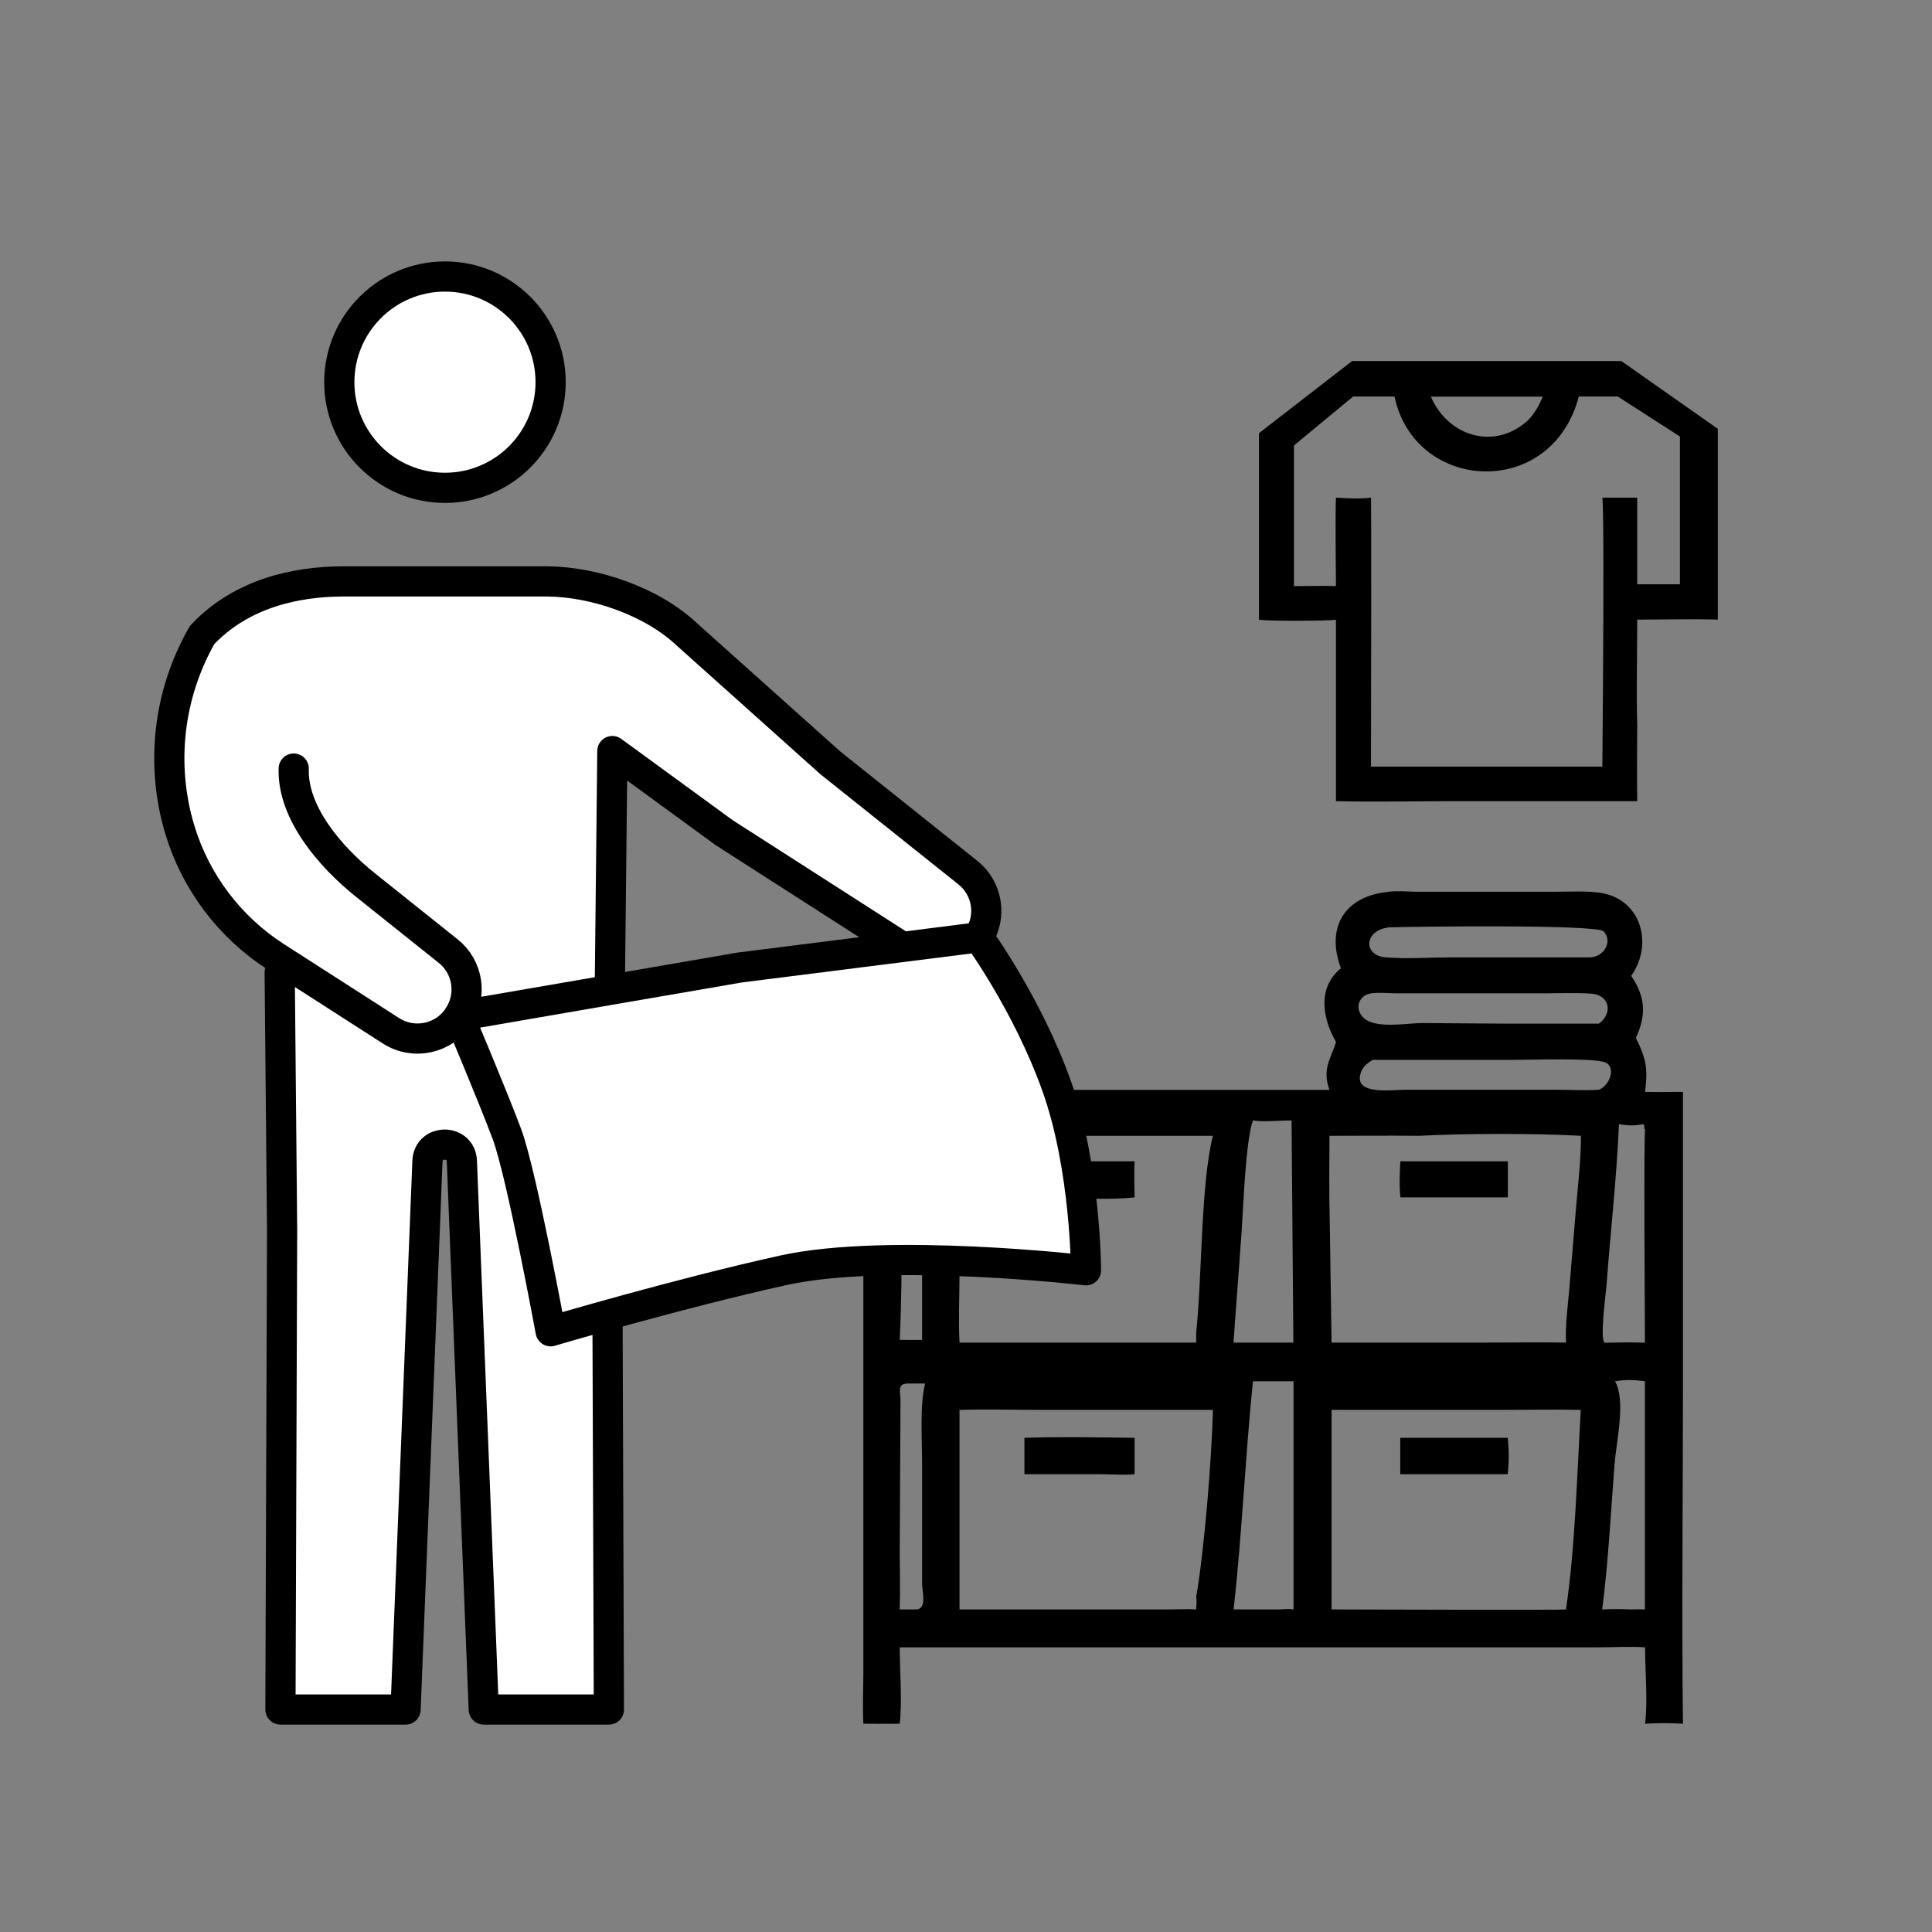 <?xml version="1.0" encoding="UTF-8"?>
<svg id="pictos" xmlns="http://www.w3.org/2000/svg" viewBox="0 0 128 128">
  <rect x="0" y="0" width="128" height="128" fill="#808080" stroke="none"/>
  <defs>
    <style>
      .cls-1 {
        stroke-linecap: round;
      }

      .cls-1, .cls-2 {
        fill: #fff;
        stroke: #000;
        stroke-linejoin: round;
        stroke-width: 2px;
      }
    </style>
  </defs>
  <circle class="cls-2" cx="29.48" cy="25.32" r="7"/>
  <path class="cls-1" d="M19.46,50.92c-.1,2.89,2.38,5.82,4.77,7.73l5.46,4.36c1.31,1.04,1.61,2.9.7,4.31h0c-.97,1.51-2.98,1.94-4.49.97l-7.63-4.9c-3.05-1.96-5.3-4.94-6.35-8.4h0c-1.31-4.33-.77-9,1.47-12.92h0c2.61-2.77,6.21-3.53,9.27-3.55h13.62c3.07.03,6.89,1.29,9.27,3.55l9.45,8.46,9.12,7.28c1.31,1.04,1.61,2.9.7,4.31h0c-.97,1.51-2.98,1.94-4.49.97l-12.36-7.93-7.4-5.4-.34,31.75.11,31.75h-8.29s-1.45-36.33-1.45-36.33c-.06-1.46-2.22-1.46-2.28,0l-1.45,36.33h-8.29l.11-31.75-.16-17.08"/>
  <path d="M107.39,23.92h-17.81l-6.17,4.78v12.36c.62.09,4.46.09,5.1,0v12.02c2.61.06,5.24,0,7.86,0h12.1c-.03-1.69,0-3.38,0-5.07-.06-1.65,0-5.31,0-6.96,1.78,0,3.56-.05,5.34,0v-12.64s-6.41-4.5-6.41-4.5ZM102.21,26.28c-.25.61-.53,1.09-.98,1.57-2.23,2.03-5.3,1.05-6.43-1.57h7.41ZM111.3,38.71h-2.83v-5.74h-2.31c0,.12.16,0,0,17.82h-15.33c.04-17.84,0-17.86,0-17.82-.77.1-1.55.04-2.32,0-.05.92,0,5.86,0,5.86-.92-.03-1.86,0-2.78,0v-9.32l3.92-3.24h2.74c1.34,6.37,10.41,6.86,12.21,0h2.58l4.12,2.65v9.78Z"/>
  <path d="M91.97,59.08c.6-.07,1.27-.01,1.88,0h9.22c.95,0,1.94-.06,2.87.06,2.79.35,3.63,3.42,2.13,5.51.93,1.38,1.03,2.57.31,4.12.69,1.36.8,2.05.61,3.57.83.02,1.67,0,2.51,0v19.66c0,7.4-.09,14.8,0,22.2-.84-.05-1.66-.05-2.51,0,.19-1.53,0-3.47,0-5.06-1.02-.07-2.08,0-3.1,0h-29.1s-17.18,0-17.18,0c0,1.54.17,3.59,0,5.06-.8.02-1.61,0-2.41,0-.06-1.17,0-2.36,0-3.53v-35.88c0-3.69,2.85-2.77,5.49-2.61,1.15.07,2.32.03,3.47.03h21.92c-.48-1.34.03-1.97.44-3.17-.91-1.57-1.26-3.6.32-4.89-1.03-2.75.29-4.79,3.13-5.06ZM63.57,75.25v9.11c0,1.52-.08,3.07,0,4.59h15.68v-.67c.39-3.54.3-9.89,1.11-13.03h-16.79ZM94,75.25c-1.97-.02-3.95,0-5.92,0-.01,1.91-.03,3.82.02,5.73l.12,7.97h10.47c1.69,0,3.37-.03,5.06,0-.05-1.18.12-2.39.22-3.56l.47-5.64c.13-1.48.31-3.02.3-4.5-3.03-.17-7.71-.16-10.73,0ZM63.57,93.41v13.22h13.93c.58,0,1.17-.04,1.75,0,.01-.27.05-.55,0-.82.54-3.11,1.03-9.17,1.11-12.4h-11.2c-1.86,0-3.74-.06-5.59,0ZM89.12,93.41c-.3,0-.6-.01-.9,0v13.22c1.14,0,15.44.05,15.53,0,.6-3.95.75-9.2.98-13.22-1.76-.04-3.53,0-5.29,0h-10.32ZM83.01,91.51c-.51,5.03-.72,10.09-1.28,15.12h3.02c.31-.02.64-.05.95,0v-15.12h-2.68ZM83.01,74.24c-.48,1.28-.64,5.76-.75,7.37l-.54,7.34h3.97l-.12-14.72c-.73,0-1.9.12-2.56,0ZM107,91.51c.73,1.28.09,3.98-.03,5.47-.25,3.22-.41,6.44-.82,9.65.64-.03,1.27-.03,1.91,0,.3,0,.62-.02.92,0v-15.12c-.72-.1-1.27-.11-1.98,0ZM108.85,74.48c-.57.11-1.01.1-1.59,0-.15,3.55-.56,7.09-.82,10.63-.04.54-.48,3.74-.11,3.85.89-.02,1.77-.04,2.65,0,0-1.67-.09-13.94.02-14.18l-.06.05v-.27s-.11-.09-.11-.09ZM96.51,65.81h-3.92c-.56,0-1.18-.07-1.73,0-.86.11-1.16,1.05-.49,1.65.82.72,2.85.32,3.85.32l5.68.04h6.03c.93-.67.75-1.9-.52-1.99-1.03-.07-2.1-.02-3.13-.02h-5.76ZM90.95,70.22c-.42.25-.71.49-.83.98-.34,1.37,2.18,1,2.9,1h10.02c.95,0,1.94.06,2.88,0,.69-.23,1.23-1.53.38-1.83-.8-.29-4.97-.15-6.06-.15h-9.3ZM91.97,61.45c-1.59.2-1.69,1.86-.15,1.98,1.38.11,2.84,0,4.23,0h9.17c1.07.05,1.66-1.11,1.01-1.73-.49-.47-12.74-.31-14.26-.26ZM60.04,91.67c-.61.04-.37.62-.38,1.08l-.05,10.06c0,1.27.04,2.55,0,3.82h1.14c.69-.1.33-1.24.34-1.76v-7.96c0-1.53-.16-3.83.2-5.25h-1.25ZM59.61,74.48c.12,4.38.21,9.92,0,14.29.49,0,.99.02,1.48,0v-9.32c0-1.65-.1-3.32,0-4.96h-1.48Z"/>
  <path d="M93.56,95.26h6.33c.09.83.09,1.58,0,2.41h-7.12v-2.41h.78Z"/>
  <path d="M67.87,95.26c2.42-.08,4.88-.03,7.3,0v2.41c-.75.07-1.57,0-2.33,0h-4.97v-2.42Z"/>
  <path d="M92.78,76.94h7.12v2.39h-7.12c-.08-.8-.05-1.59,0-2.39Z"/>
  <path d="M67.87,76.94h7.3c-.04.8-.02,1.59,0,2.39-2.02.22-5.16-.02-7.3,0,0-.8-.03-1.6,0-2.39Z"/>
  <path class="cls-1" d="M64.84,62.1s3.26,4.48,5.18,9.89,1.93,12.17,1.93,12.17c0,0-13.11-1.53-20.05,0s-15.42,4.04-15.42,4.04c0,0-1.93-10.48-2.89-13.05s-3.19-7.84-3.19-7.84l18.61-3.21,15.83-2Z"/>
</svg>